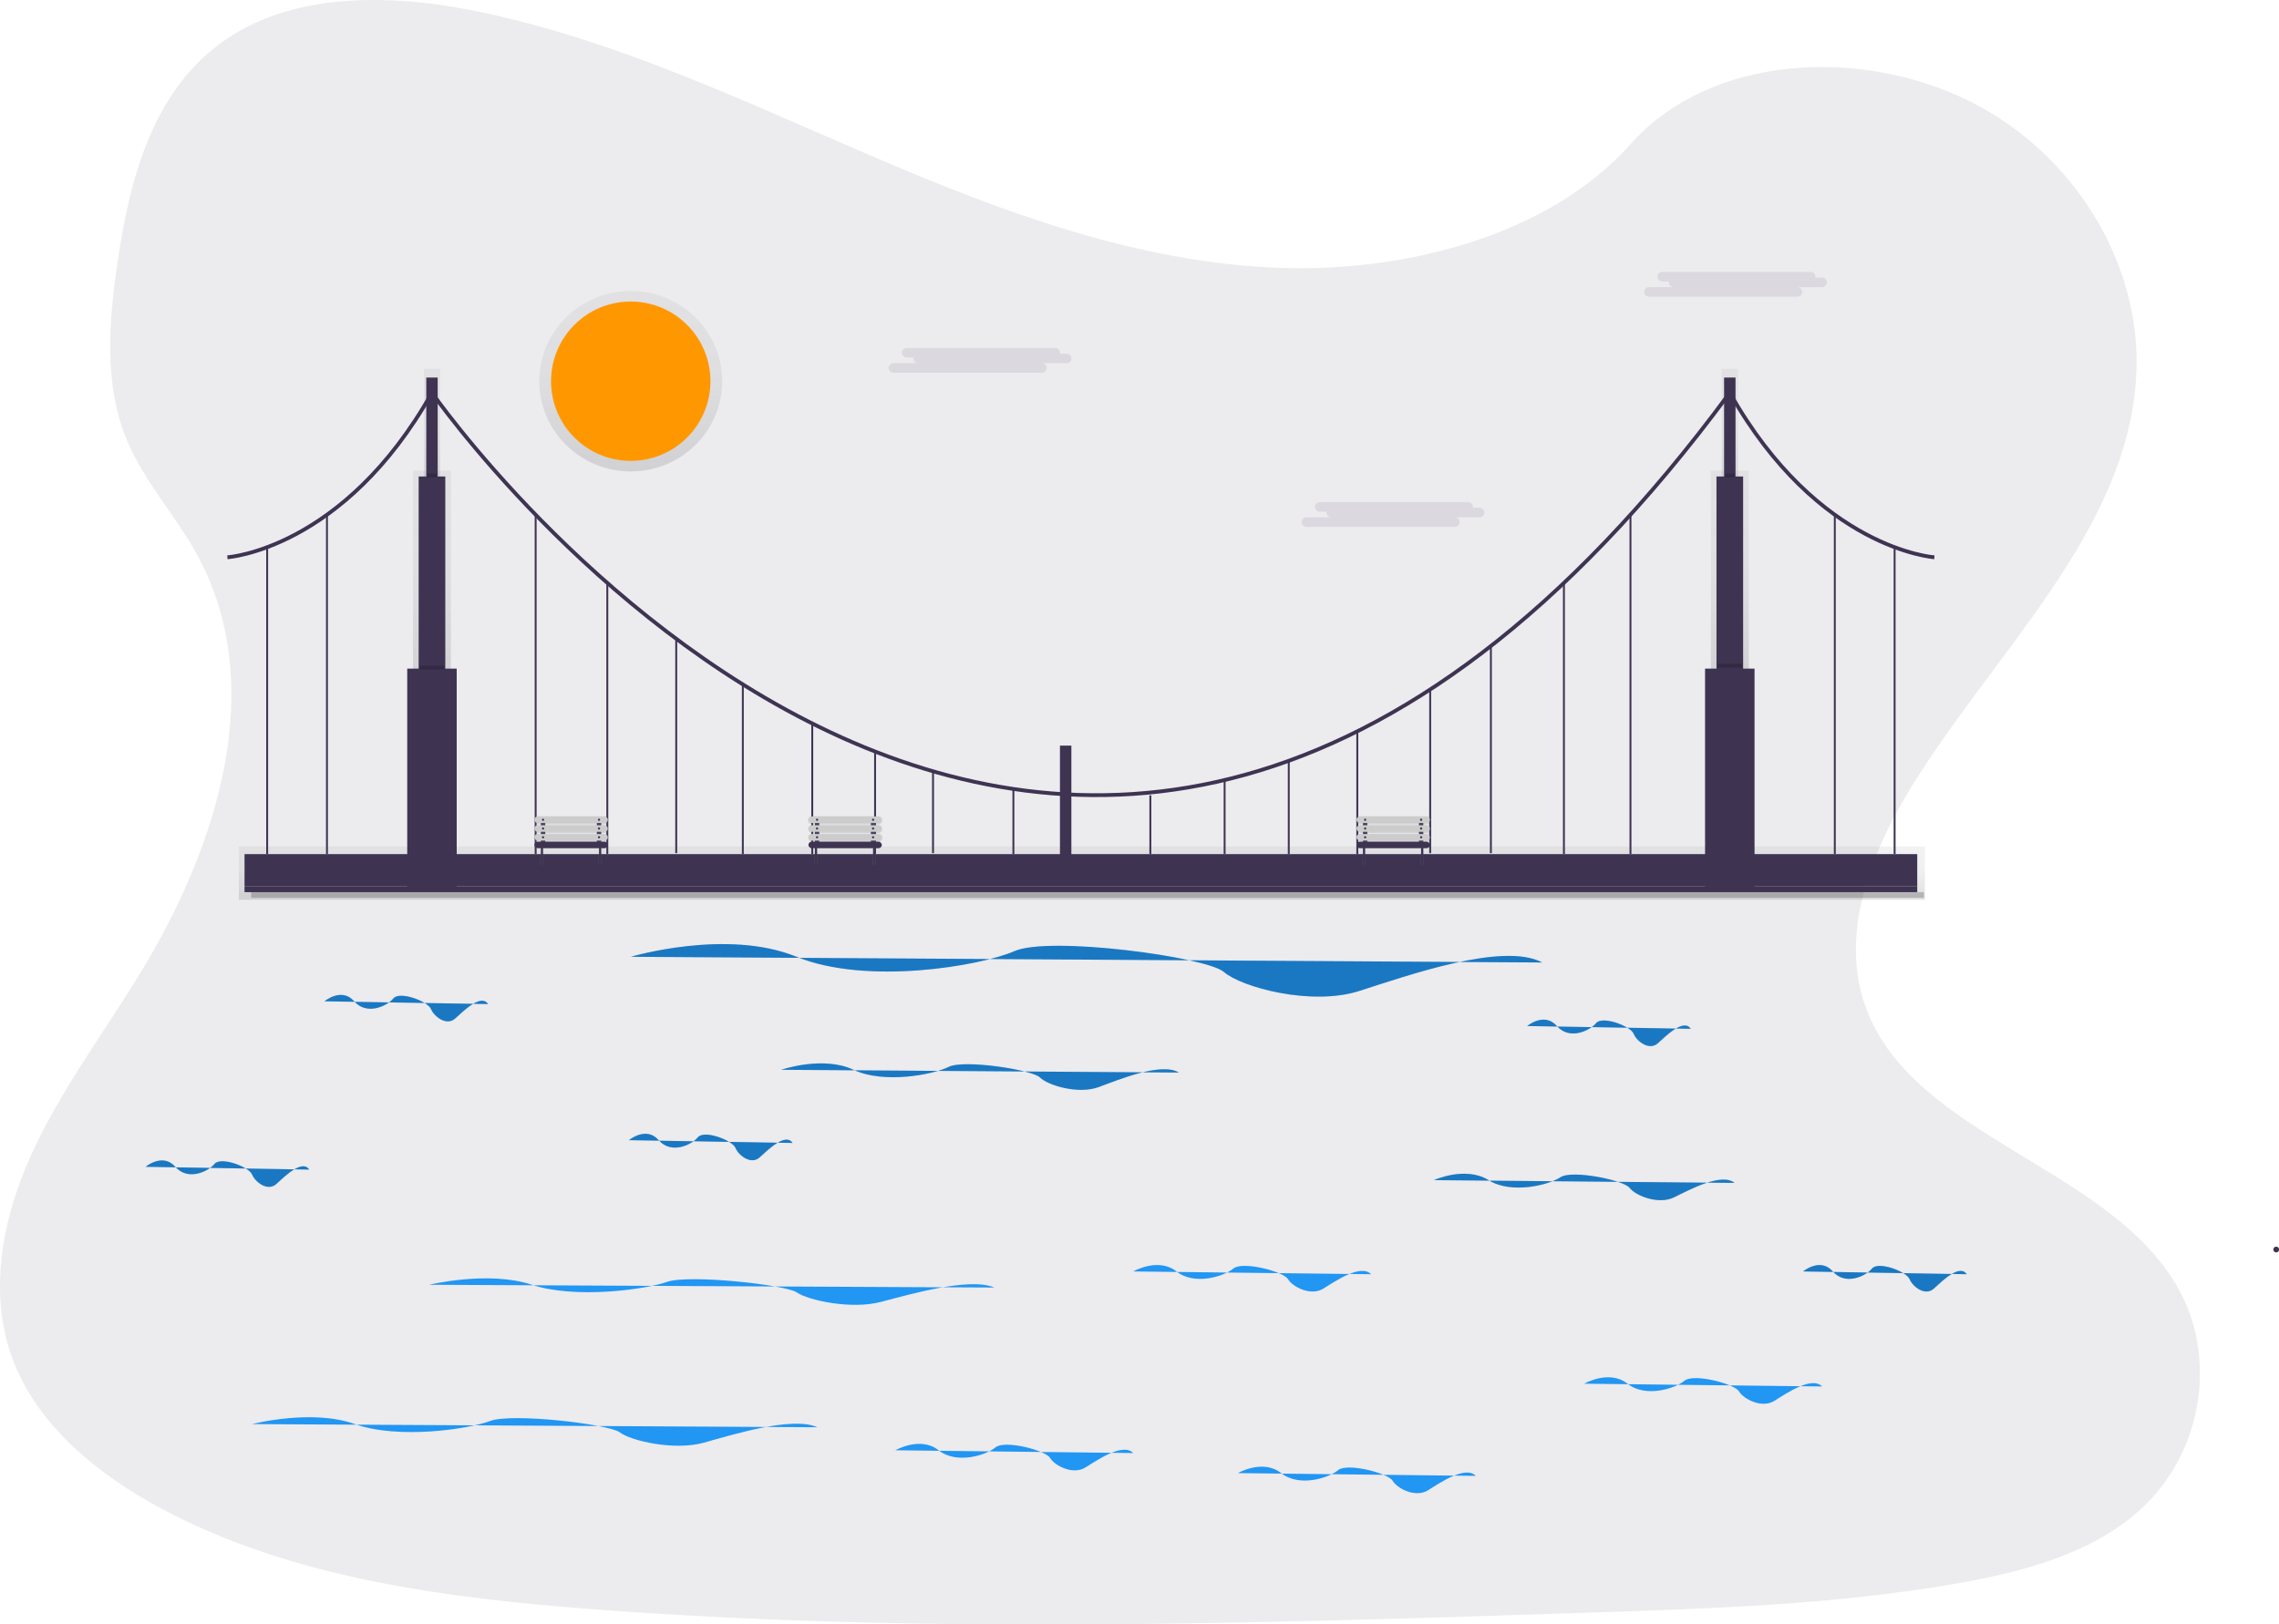 <svg id="b244499b-4d19-4b6c-bef6-902fc5aaf1f0" data-name="Layer 1" xmlns="http://www.w3.org/2000/svg" xmlns:xlink="http://www.w3.org/1999/xlink" width="1197.6" height="853.87" viewBox="0 0 1197.6 853.87"><defs><linearGradient id="ac4d6637-e3bc-43e8-ac9c-a06741e04cfe" x1="331.45" y1="247.79" x2="331.45" y2="152.96" gradientUnits="userSpaceOnUse"><stop offset="0" stop-color="gray" stop-opacity="0.25"/><stop offset="0.54" stop-color="gray" stop-opacity="0.12"/><stop offset="1" stop-color="gray" stop-opacity="0.1"/></linearGradient><linearGradient id="bf1b9053-3659-4ace-9c95-4f70f9fb240e" x1="909" y1="362.49" x2="909" y2="247.4" xlink:href="#ac4d6637-e3bc-43e8-ac9c-a06741e04cfe"/><linearGradient id="f14e03a3-d1c6-4a7d-a922-c49f9ce3273e" x1="909" y1="263.84" x2="909" y2="193.96" xlink:href="#ac4d6637-e3bc-43e8-ac9c-a06741e04cfe"/><linearGradient id="ade09c44-8087-48cc-be2c-562db2c163a7" x1="227" y1="362.49" x2="227" y2="247.4" xlink:href="#ac4d6637-e3bc-43e8-ac9c-a06741e04cfe"/><linearGradient id="a2d39016-861c-4fc4-8036-2e4f36b0db5f" x1="227" y1="263.84" x2="227" y2="193.96" xlink:href="#ac4d6637-e3bc-43e8-ac9c-a06741e04cfe"/><linearGradient id="ec0a66c7-66f7-4408-b635-5ca8159e2110" x1="568.5" y1="472.96" x2="568.5" y2="444.96" xlink:href="#ac4d6637-e3bc-43e8-ac9c-a06741e04cfe"/><linearGradient id="b683b6d0-87da-4290-b20e-9b4904801a7f" x1="732.11" y1="433.3" x2="732.11" y2="428.93" xlink:href="#ac4d6637-e3bc-43e8-ac9c-a06741e04cfe"/><linearGradient id="b84eab91-886b-49f5-b8a3-e4caa56ad040" x1="732.16" y1="437.84" x2="732.16" y2="433.48" xlink:href="#ac4d6637-e3bc-43e8-ac9c-a06741e04cfe"/><linearGradient id="a9fdf0e6-3114-4532-a437-2ec1b098d0a8" x1="732.21" y1="442.39" x2="732.21" y2="438.02" xlink:href="#ac4d6637-e3bc-43e8-ac9c-a06741e04cfe"/><linearGradient id="a7d430a0-5377-430f-ba28-4aa2546a9b3f" x1="716.77" y1="454.5" x2="716.77" y2="445.29" xlink:href="#ac4d6637-e3bc-43e8-ac9c-a06741e04cfe"/><linearGradient id="bab0c93a-1225-4791-a952-604c04ebcb3f" x1="747.35" y1="454.59" x2="747.35" y2="445.38" xlink:href="#ac4d6637-e3bc-43e8-ac9c-a06741e04cfe"/><linearGradient id="b55adb9c-1db9-44eb-a528-5c22b472379b" x1="444.11" y1="433.3" x2="444.11" y2="428.93" xlink:href="#ac4d6637-e3bc-43e8-ac9c-a06741e04cfe"/><linearGradient id="b8bd46f1-ad1e-4faf-8fcb-7036fb18b944" x1="444.16" y1="437.84" x2="444.16" y2="433.48" xlink:href="#ac4d6637-e3bc-43e8-ac9c-a06741e04cfe"/><linearGradient id="a6fda98a-58ad-4531-89aa-8820367b61a2" x1="444.21" y1="442.39" x2="444.21" y2="438.02" xlink:href="#ac4d6637-e3bc-43e8-ac9c-a06741e04cfe"/><linearGradient id="af125aab-8136-45b3-a262-f09a14f7267f" x1="428.77" y1="454.5" x2="428.77" y2="445.29" xlink:href="#ac4d6637-e3bc-43e8-ac9c-a06741e04cfe"/><linearGradient id="ae676d7f-414b-442d-88a8-81928979bae7" x1="459.35" y1="454.59" x2="459.35" y2="445.38" xlink:href="#ac4d6637-e3bc-43e8-ac9c-a06741e04cfe"/><linearGradient id="bcbf11fa-377b-405c-9fa6-773fd2d63845" x1="300.11" y1="433.3" x2="300.11" y2="428.93" xlink:href="#ac4d6637-e3bc-43e8-ac9c-a06741e04cfe"/><linearGradient id="ec387c91-3108-4065-8ab8-65bb08473192" x1="300.16" y1="437.84" x2="300.16" y2="433.48" xlink:href="#ac4d6637-e3bc-43e8-ac9c-a06741e04cfe"/><linearGradient id="b68136b9-9ed7-405b-b851-1f1e2b29a35a" x1="300.21" y1="442.39" x2="300.21" y2="438.02" xlink:href="#ac4d6637-e3bc-43e8-ac9c-a06741e04cfe"/><linearGradient id="e6aee77b-7486-48bc-ba91-8e0db946158e" x1="284.77" y1="454.5" x2="284.77" y2="445.29" xlink:href="#ac4d6637-e3bc-43e8-ac9c-a06741e04cfe"/><linearGradient id="a8df4f9d-d9b1-458a-a967-de8fa22fd79f" x1="315.35" y1="454.59" x2="315.35" y2="445.38" xlink:href="#ac4d6637-e3bc-43e8-ac9c-a06741e04cfe"/></defs><title>Golden gate bridge</title><path d="M673.57,163.85C599.46,161,528.88,134.6,461.48,105.72S327.32,44.82,255,29.52c-46.52-9.85-99.73-11.24-137.21,16.29C81.69,72.3,70,118,63.77,160.46c-4.71,31.92-7.49,65.52,5.43,95.41,9,20.75,24.9,38.19,35.91,58.06,38.32,69.15,11.24,154.43-30.29,222-19.48,31.68-42.08,61.89-57.11,95.61s-22,72.35-8.83,106.75c13,34.09,44.1,59.7,77.75,77.71,68.35,36.58,148.89,47,227.42,53,173.85,13.12,348.63,7.44,523,1.75,64.5-2.11,129.3-4.24,192.76-15.25,35.24-6.12,71.62-15.82,97.21-39.24,32.48-29.74,40.53-80.09,18.76-117.38-36.5-62.54-137.44-78.07-163-145.19-14-37,.38-78.1,20.79-112.37,43.78-73.5,117.17-138,121-222,2.65-57.71-32.63-115.5-87.18-142.8C980.25,47.83,901,51.43,858.78,98.81,815.34,147.59,739,166.35,673.57,163.85Z" transform="translate(-1.93 -23.07)" fill="#3e3452" opacity="0.1"/><path d="M412.43,585.4s22-7.58,38,0,42,2.52,50-1.52,44,1.52,48,5.56,20,9.09,31,5,33-13.13,42-7.58" transform="translate(-1.93 -23.07)" fill="#2196f3"/><path d="M412.43,585.4s22-7.58,38,0,42,2.52,50-1.52,44,1.52,48,5.56,20,9.09,31,5,33-13.13,42-7.58" transform="translate(-1.93 -23.07)" opacity="0.2"/><path d="M333.43,526s50.42-15,87.09,0,96.25,5,114.59-3,100.84,3,110,11,45.84,18,71,10,75.63-26,96.26-15" transform="translate(-1.93 -23.07)" fill="#2196f3"/><path d="M333.43,526s50.42-15,87.09,0,96.25,5,114.59-3,100.84,3,110,11,45.84,18,71,10,75.63-26,96.26-15" transform="translate(-1.93 -23.07)" opacity="0.2"/><ellipse cx="331.45" cy="200.38" rx="48.05" ry="47.41" fill="url(#ac4d6637-e3bc-43e8-ac9c-a06741e04cfe)"/><circle cx="331.45" cy="200.38" r="41.88" fill="#ff9800"/><rect x="899.04" y="247.4" width="19.92" height="115.09" fill="url(#bf1b9053-3659-4ace-9c95-4f70f9fb240e)"/><rect x="904.73" y="193.96" width="8.54" height="69.88" fill="url(#f14e03a3-d1c6-4a7d-a922-c49f9ce3273e)"/><rect x="217.04" y="247.4" width="19.92" height="115.09" fill="url(#ade09c44-8087-48cc-be2c-562db2c163a7)"/><rect x="222.73" y="193.96" width="8.54" height="69.88" fill="url(#a2d39016-861c-4fc4-8036-2e4f36b0db5f)"/><rect x="125.5" y="444.96" width="886" height="28" fill="url(#ec0a66c7-66f7-4408-b635-5ca8159e2110)"/><rect x="128.5" y="448.96" width="879" height="17" fill="#3e3452"/><rect x="128.5" y="465.96" width="879" height="3" fill="#3e3452"/><rect x="132" y="468.93" width="879" height="3" opacity="0.2"/><rect x="214" y="351.46" width="26" height="116" fill="#3e3452"/><rect x="220" y="250.46" width="14" height="112" fill="#3e3452"/><rect x="224" y="198.46" width="6" height="68" fill="#3e3452"/><rect x="897.93" y="374.53" width="26" height="116" transform="translate(1819.93 841.99) rotate(-180)" fill="#3e3452"/><rect x="902" y="250.46" width="14" height="112" fill="#3e3452"/><rect x="906" y="198.46" width="6" height="68" fill="#3e3452"/><rect x="557" y="391.93" width="6" height="68" fill="#3e3452"/><path d="M1018.43,316s-61-4-107.5-86.5c-351,476-682,0-682,0C182.43,312,121.43,316,121.43,316" transform="translate(-1.93 -23.07)" fill="none" stroke="#3e3452" stroke-miterlimit="10" stroke-width="2"/><line x1="140.39" y1="287.67" x2="140.39" y2="448.96" fill="none" stroke="#3e3452" stroke-miterlimit="10"/><line x1="171.82" y1="270.61" x2="171.82" y2="448.96" fill="none" stroke="#3e3452" stroke-miterlimit="10"/><line x1="532.53" y1="414.75" x2="532.53" y2="448.96" fill="none" stroke="#3e3452" stroke-miterlimit="10"/><line x1="604.5" y1="418.02" x2="604.5" y2="448.96" fill="none" stroke="#3e3452" stroke-miterlimit="10"/><line x1="459.85" y1="395.07" x2="459.85" y2="448.96" fill="none" stroke="#3e3452" stroke-miterlimit="10"/><line x1="390.35" y1="359.79" x2="390.35" y2="448.96" fill="none" stroke="#3e3452" stroke-miterlimit="10"/><line x1="319.14" y1="306.46" x2="319.14" y2="448.96" fill="none" stroke="#3e3452" stroke-miterlimit="10"/><line x1="677.24" y1="399.96" x2="677.24" y2="448.96" fill="none" stroke="#3e3452" stroke-miterlimit="10"/><line x1="751.55" y1="362.46" x2="751.55" y2="448.46" fill="none" stroke="#3e3452" stroke-miterlimit="10"/><line x1="821.83" y1="306.46" x2="821.83" y2="448.96" fill="none" stroke="#3e3452" stroke-miterlimit="10"/><line x1="281.48" y1="270.61" x2="281.48" y2="448.96" fill="none" stroke="#3e3452" stroke-miterlimit="10"/><line x1="856.8" y1="270.61" x2="856.8" y2="448.96" fill="none" stroke="#3e3452" stroke-miterlimit="10"/><line x1="995.61" y1="287.67" x2="995.61" y2="448.96" fill="none" stroke="#3e3452" stroke-miterlimit="10"/><line x1="964.18" y1="270.61" x2="964.18" y2="448.96" fill="none" stroke="#3e3452" stroke-miterlimit="10"/><line x1="355.35" y1="335.82" x2="355.35" y2="448.46" fill="none" stroke="#3e3452" stroke-miterlimit="10"/><line x1="426.83" y1="380.31" x2="426.83" y2="448.96" fill="none" stroke="#3e3452" stroke-miterlimit="10"/><line x1="490.3" y1="405.46" x2="490.3" y2="448.46" fill="none" stroke="#3e3452" stroke-miterlimit="10"/><line x1="643.53" y1="410.07" x2="643.53" y2="448.96" fill="none" stroke="#3e3452" stroke-miterlimit="10"/><line x1="713.25" y1="384.46" x2="713.25" y2="448.96" fill="none" stroke="#3e3452" stroke-miterlimit="10"/><line x1="783.45" y1="339.63" x2="783.45" y2="448.46" fill="none" stroke="#3e3452" stroke-miterlimit="10"/><rect x="220.5" y="349.96" width="13" height="2" opacity="0.2"/><rect x="224.5" y="248.96" width="5" height="2" opacity="0.2"/><rect x="902.5" y="348.96" width="13" height="2" opacity="0.2"/><rect x="906.5" y="248.96" width="5" height="2" opacity="0.2"/><path d="M332.43,622.4s9.05-7.58,15.63,0,17.28,2.52,20.58-1.52,18.1,1.52,19.75,5.56,8.23,9.09,12.75,5,13.58-13.13,17.29-7.58" transform="translate(-1.93 -23.07)" fill="#2196f3"/><path d="M332.43,622.4s9.05-7.58,15.63,0,17.28,2.52,20.58-1.52,18.1,1.52,19.75,5.56,8.23,9.09,12.75,5,13.58-13.13,17.29-7.58" transform="translate(-1.93 -23.07)" opacity="0.2"/><path d="M172.43,549.4s9-7.58,15.63,0,17.28,2.52,20.58-1.52,18.1,1.52,19.75,5.56,8.23,9.09,12.75,5,13.58-13.13,17.29-7.58" transform="translate(-1.93 -23.07)" fill="#2196f3"/><path d="M172.43,549.4s9-7.58,15.63,0,17.28,2.52,20.58-1.52,18.1,1.52,19.75,5.56,8.23,9.09,12.75,5,13.58-13.13,17.29-7.58" transform="translate(-1.93 -23.07)" opacity="0.2"/><path d="M78.43,636.4s9-7.58,15.63,0,17.28,2.52,20.58-1.52,18.1,1.52,19.75,5.56,8.23,9.09,12.75,5,13.58-13.13,17.29-7.58" transform="translate(-1.93 -23.07)" fill="#2196f3"/><path d="M78.43,636.4s9-7.58,15.63,0,17.28,2.52,20.58-1.52,18.1,1.52,19.75,5.56,8.23,9.09,12.75,5,13.58-13.13,17.29-7.58" transform="translate(-1.93 -23.07)" opacity="0.2"/><path d="M804.43,562.4s9.05-7.58,15.63,0,17.28,2.52,20.58-1.52,18.1,1.52,19.75,5.56,8.23,9.09,12.75,5,13.58-13.13,17.29-7.58" transform="translate(-1.93 -23.07)" fill="#2196f3"/><path d="M804.43,562.4s9.05-7.58,15.63,0,17.28,2.52,20.58-1.52,18.1,1.52,19.75,5.56,8.23,9.09,12.75,5,13.58-13.13,17.29-7.58" transform="translate(-1.93 -23.07)" opacity="0.2"/><path d="M949.43,691.4s9.05-7.58,15.63,0,17.28,2.52,20.58-1.52,18.1,1.52,19.75,5.56,8.23,9.09,12.75,5,13.58-13.13,17.29-7.58" transform="translate(-1.93 -23.07)" fill="#2196f3"/><path d="M949.43,691.4s9.05-7.58,15.63,0,17.28,2.52,20.58-1.52,18.1,1.52,19.75,5.56,8.23,9.09,12.75,5,13.58-13.13,17.29-7.58" transform="translate(-1.93 -23.07)" opacity="0.2"/><path d="M227.43,698.4s31.26-7.58,54,0,59.68,2.52,71.05-1.52,62.52,1.52,68.21,5.56,28.42,9.09,44.05,5,46.9-13.13,59.69-7.58" transform="translate(-1.93 -23.07)" fill="#2196f3"/><path d="M134.43,771.64s31.26-8.12,54,0,59.68,2.7,71.05-1.63,62.52,1.63,68.21,6,28.42,9.74,44.05,5.41,46.9-14.07,59.69-8.12" transform="translate(-1.93 -23.07)" fill="#2196f3"/><path d="M472.43,785.4s13.15-7.58,22.72,0,25.12,2.52,29.91-1.52,26.31,1.52,28.7,5.56,12,9.09,18.55,5,19.73-13.13,25.12-7.58" transform="translate(-1.93 -23.07)" fill="#2196f3"/><path d="M834.43,750.4s13.15-7.58,22.72,0,25.12,2.52,29.91-1.52,26.31,1.52,28.7,5.56,12,9.09,18.55,5,19.73-13.13,25.12-7.58" transform="translate(-1.93 -23.07)" fill="#2196f3"/><path d="M597.43,691.4s13.15-7.58,22.72,0,25.12,2.52,29.91-1.52,26.31,1.52,28.7,5.56,12,9.09,18.55,5,19.73-13.13,25.12-7.58" transform="translate(-1.93 -23.07)" fill="#2196f3"/><path d="M652.43,797.4s13.15-7.58,22.72,0,25.12,2.52,29.91-1.52,26.31,1.52,28.7,5.56,12,9.09,18.55,5,19.73-13.13,25.12-7.58" transform="translate(-1.93 -23.07)" fill="#2196f3"/><path d="M755.43,643.4s16.63-7.58,28.72,0,31.75,2.52,37.8-1.52,33.26,1.52,36.29,5.56,15.12,9.09,23.43,5,25-13.13,31.76-7.58" transform="translate(-1.93 -23.07)" fill="#2196f3"/><path d="M755.43,643.4s16.63-7.58,28.72,0,31.75,2.52,37.8-1.52,33.26,1.52,36.29,5.56,15.12,9.09,23.43,5,25-13.13,31.76-7.58" transform="translate(-1.93 -23.07)" opacity="0.2"/><path d="M1198.07,681.38a1.5,1.5,0,0,0,0-3,1.5,1.5,0,0,0,0,3Z" transform="translate(-1.93 -23.07)" fill="#3e3452"/><rect x="716.22" y="430.32" width="2.3" height="14.39" rx="1.15" fill="#3e3452"/><rect x="745.64" y="430.32" width="2.3" height="13.82" rx="1.15" fill="#3e3452"/><rect x="712.42" y="428.93" width="39.39" height="4.37" rx="2.18" fill="url(#b683b6d0-87da-4290-b20e-9b4904801a7f)"/><rect x="712.47" y="433.48" width="39.39" height="4.37" rx="2.18" fill="url(#b84eab91-886b-49f5-b8a3-e4caa56ad040)"/><rect x="712.52" y="438.02" width="39.39" height="4.37" rx="2.18" fill="url(#a9fdf0e6-3114-4532-a437-2ec1b098d0a8)"/><rect x="712.82" y="429.17" width="38.58" height="3.45" rx="1.73" fill="#ccc"/><rect x="712.82" y="433.78" width="38.58" height="3.45" rx="1.73" fill="#ccc"/><rect x="712.82" y="438.38" width="38.58" height="3.45" rx="1.73" fill="#ccc"/><rect x="712.82" y="442.41" width="38.58" height="3.45" rx="1.73" fill="#3e3452"/><circle cx="717.37" cy="430.9" r="0.58" fill="#3e3452"/><circle cx="717.37" cy="435.5" r="0.58" fill="#3e3452"/><circle cx="717.37" cy="440.11" r="0.58" fill="#3e3452"/><circle cx="746.79" cy="440.11" r="0.58" fill="#3e3452"/><circle cx="746.79" cy="435.5" r="0.58" fill="#3e3452"/><circle cx="746.79" cy="430.9" r="0.58" fill="#3e3452"/><rect x="715.9" y="445.29" width="1.75" height="9.21" rx="0.87" fill="url(#a7d430a0-5377-430f-ba28-4aa2546a9b3f)"/><rect x="746.48" y="445.38" width="1.75" height="9.21" rx="0.87" fill="url(#bab0c93a-1225-4791-a952-604c04ebcb3f)"/><rect x="716.22" y="445.29" width="1.15" height="9.21" rx="0.58" fill="#3e3452"/><rect x="746.79" y="445.29" width="1.15" height="9.21" rx="0.58" fill="#3e3452"/><rect x="428.22" y="430.32" width="2.3" height="14.39" rx="1.15" fill="#3e3452"/><rect x="457.64" y="430.32" width="2.3" height="13.82" rx="1.15" fill="#3e3452"/><rect x="424.42" y="428.93" width="39.39" height="4.37" rx="2.18" fill="url(#b55adb9c-1db9-44eb-a528-5c22b472379b)"/><rect x="424.47" y="433.48" width="39.39" height="4.37" rx="2.18" fill="url(#b8bd46f1-ad1e-4faf-8fcb-7036fb18b944)"/><rect x="424.52" y="438.02" width="39.39" height="4.37" rx="2.18" fill="url(#a6fda98a-58ad-4531-89aa-8820367b61a2)"/><rect x="424.82" y="429.17" width="38.58" height="3.45" rx="1.73" fill="#ccc"/><rect x="424.82" y="433.78" width="38.58" height="3.45" rx="1.73" fill="#ccc"/><rect x="424.82" y="438.38" width="38.58" height="3.45" rx="1.73" fill="#ccc"/><rect x="424.82" y="442.41" width="38.58" height="3.45" rx="1.73" fill="#3e3452"/><circle cx="429.37" cy="430.9" r="0.58" fill="#3e3452"/><circle cx="429.37" cy="435.5" r="0.58" fill="#3e3452"/><circle cx="429.37" cy="440.11" r="0.58" fill="#3e3452"/><circle cx="458.79" cy="440.11" r="0.58" fill="#3e3452"/><circle cx="458.79" cy="435.5" r="0.58" fill="#3e3452"/><circle cx="458.79" cy="430.9" r="0.58" fill="#3e3452"/><rect x="427.9" y="445.29" width="1.75" height="9.21" rx="0.87" fill="url(#af125aab-8136-45b3-a262-f09a14f7267f)"/><rect x="458.48" y="445.38" width="1.75" height="9.21" rx="0.87" fill="url(#ae676d7f-414b-442d-88a8-81928979bae7)"/><rect x="428.22" y="445.29" width="1.15" height="9.21" rx="0.58" fill="#3e3452"/><rect x="458.79" y="445.29" width="1.15" height="9.21" rx="0.58" fill="#3e3452"/><rect x="284.22" y="430.32" width="2.3" height="14.39" rx="1.15" fill="#3e3452"/><rect x="313.64" y="430.32" width="2.3" height="13.82" rx="1.15" fill="#3e3452"/><rect x="280.42" y="428.93" width="39.39" height="4.37" rx="2.18" fill="url(#bcbf11fa-377b-405c-9fa6-773fd2d63845)"/><rect x="280.47" y="433.48" width="39.39" height="4.37" rx="2.18" fill="url(#ec387c91-3108-4065-8ab8-65bb08473192)"/><rect x="280.52" y="438.02" width="39.39" height="4.37" rx="2.18" fill="url(#b68136b9-9ed7-405b-b851-1f1e2b29a35a)"/><rect x="280.82" y="429.17" width="38.58" height="3.45" rx="1.73" fill="#ccc"/><rect x="280.82" y="433.78" width="38.58" height="3.45" rx="1.73" fill="#ccc"/><rect x="280.82" y="438.38" width="38.58" height="3.45" rx="1.73" fill="#ccc"/><rect x="280.82" y="442.41" width="38.58" height="3.45" rx="1.73" fill="#3e3452"/><circle cx="285.37" cy="430.9" r="0.58" fill="#3e3452"/><circle cx="285.37" cy="435.5" r="0.58" fill="#3e3452"/><circle cx="285.37" cy="440.11" r="0.58" fill="#3e3452"/><circle cx="314.79" cy="440.11" r="0.58" fill="#3e3452"/><circle cx="314.79" cy="435.5" r="0.58" fill="#3e3452"/><circle cx="314.79" cy="430.9" r="0.58" fill="#3e3452"/><rect x="283.9" y="445.29" width="1.75" height="9.21" rx="0.87" fill="url(#e6aee77b-7486-48bc-ba91-8e0db946158e)"/><rect x="314.48" y="445.38" width="1.75" height="9.21" rx="0.87" fill="url(#a8df4f9d-d9b1-458a-a967-de8fa22fd79f)"/><rect x="284.22" y="445.29" width="1.15" height="9.21" rx="0.58" fill="#3e3452"/><rect x="314.79" y="445.29" width="1.15" height="9.21" rx="0.58" fill="#3e3452"/><path d="M562.43,209h-3.56a2.07,2.07,0,0,0,.06-.5,2.51,2.51,0,0,0-2.5-2.5h-78a2.5,2.5,0,0,0,0,5H482a2.07,2.07,0,0,0-.05.5,2.5,2.5,0,0,0,2.5,2.5h-13a2.5,2.5,0,0,0,0,5h78a2.5,2.5,0,0,0,0-5h13a2.5,2.5,0,0,0,0-5Z" transform="translate(-1.93 -23.07)" fill="#3e3452" opacity="0.1"/><path d="M959.43,169h-3.56a2.07,2.07,0,0,0,.06-.5,2.51,2.51,0,0,0-2.5-2.5h-78a2.5,2.5,0,1,0,0,5H879a2.07,2.07,0,0,0-.05.5,2.5,2.5,0,0,0,2.5,2.5h-13a2.5,2.5,0,1,0,0,5h78a2.5,2.5,0,0,0,0-5h13a2.5,2.5,0,0,0,0-5Z" transform="translate(-1.93 -23.07)" fill="#3e3452" opacity="0.1"/><path d="M779.43,290h-3.56a2.07,2.07,0,0,0,.06-.5,2.51,2.51,0,0,0-2.5-2.5h-78a2.5,2.5,0,0,0,0,5H699a2.07,2.07,0,0,0-.05.5,2.5,2.5,0,0,0,2.5,2.5h-13a2.5,2.5,0,0,0,0,5h78a2.5,2.5,0,0,0,0-5h13a2.5,2.5,0,0,0,0-5Z" transform="translate(-1.93 -23.07)" fill="#3e3452" opacity="0.1"/></svg>
